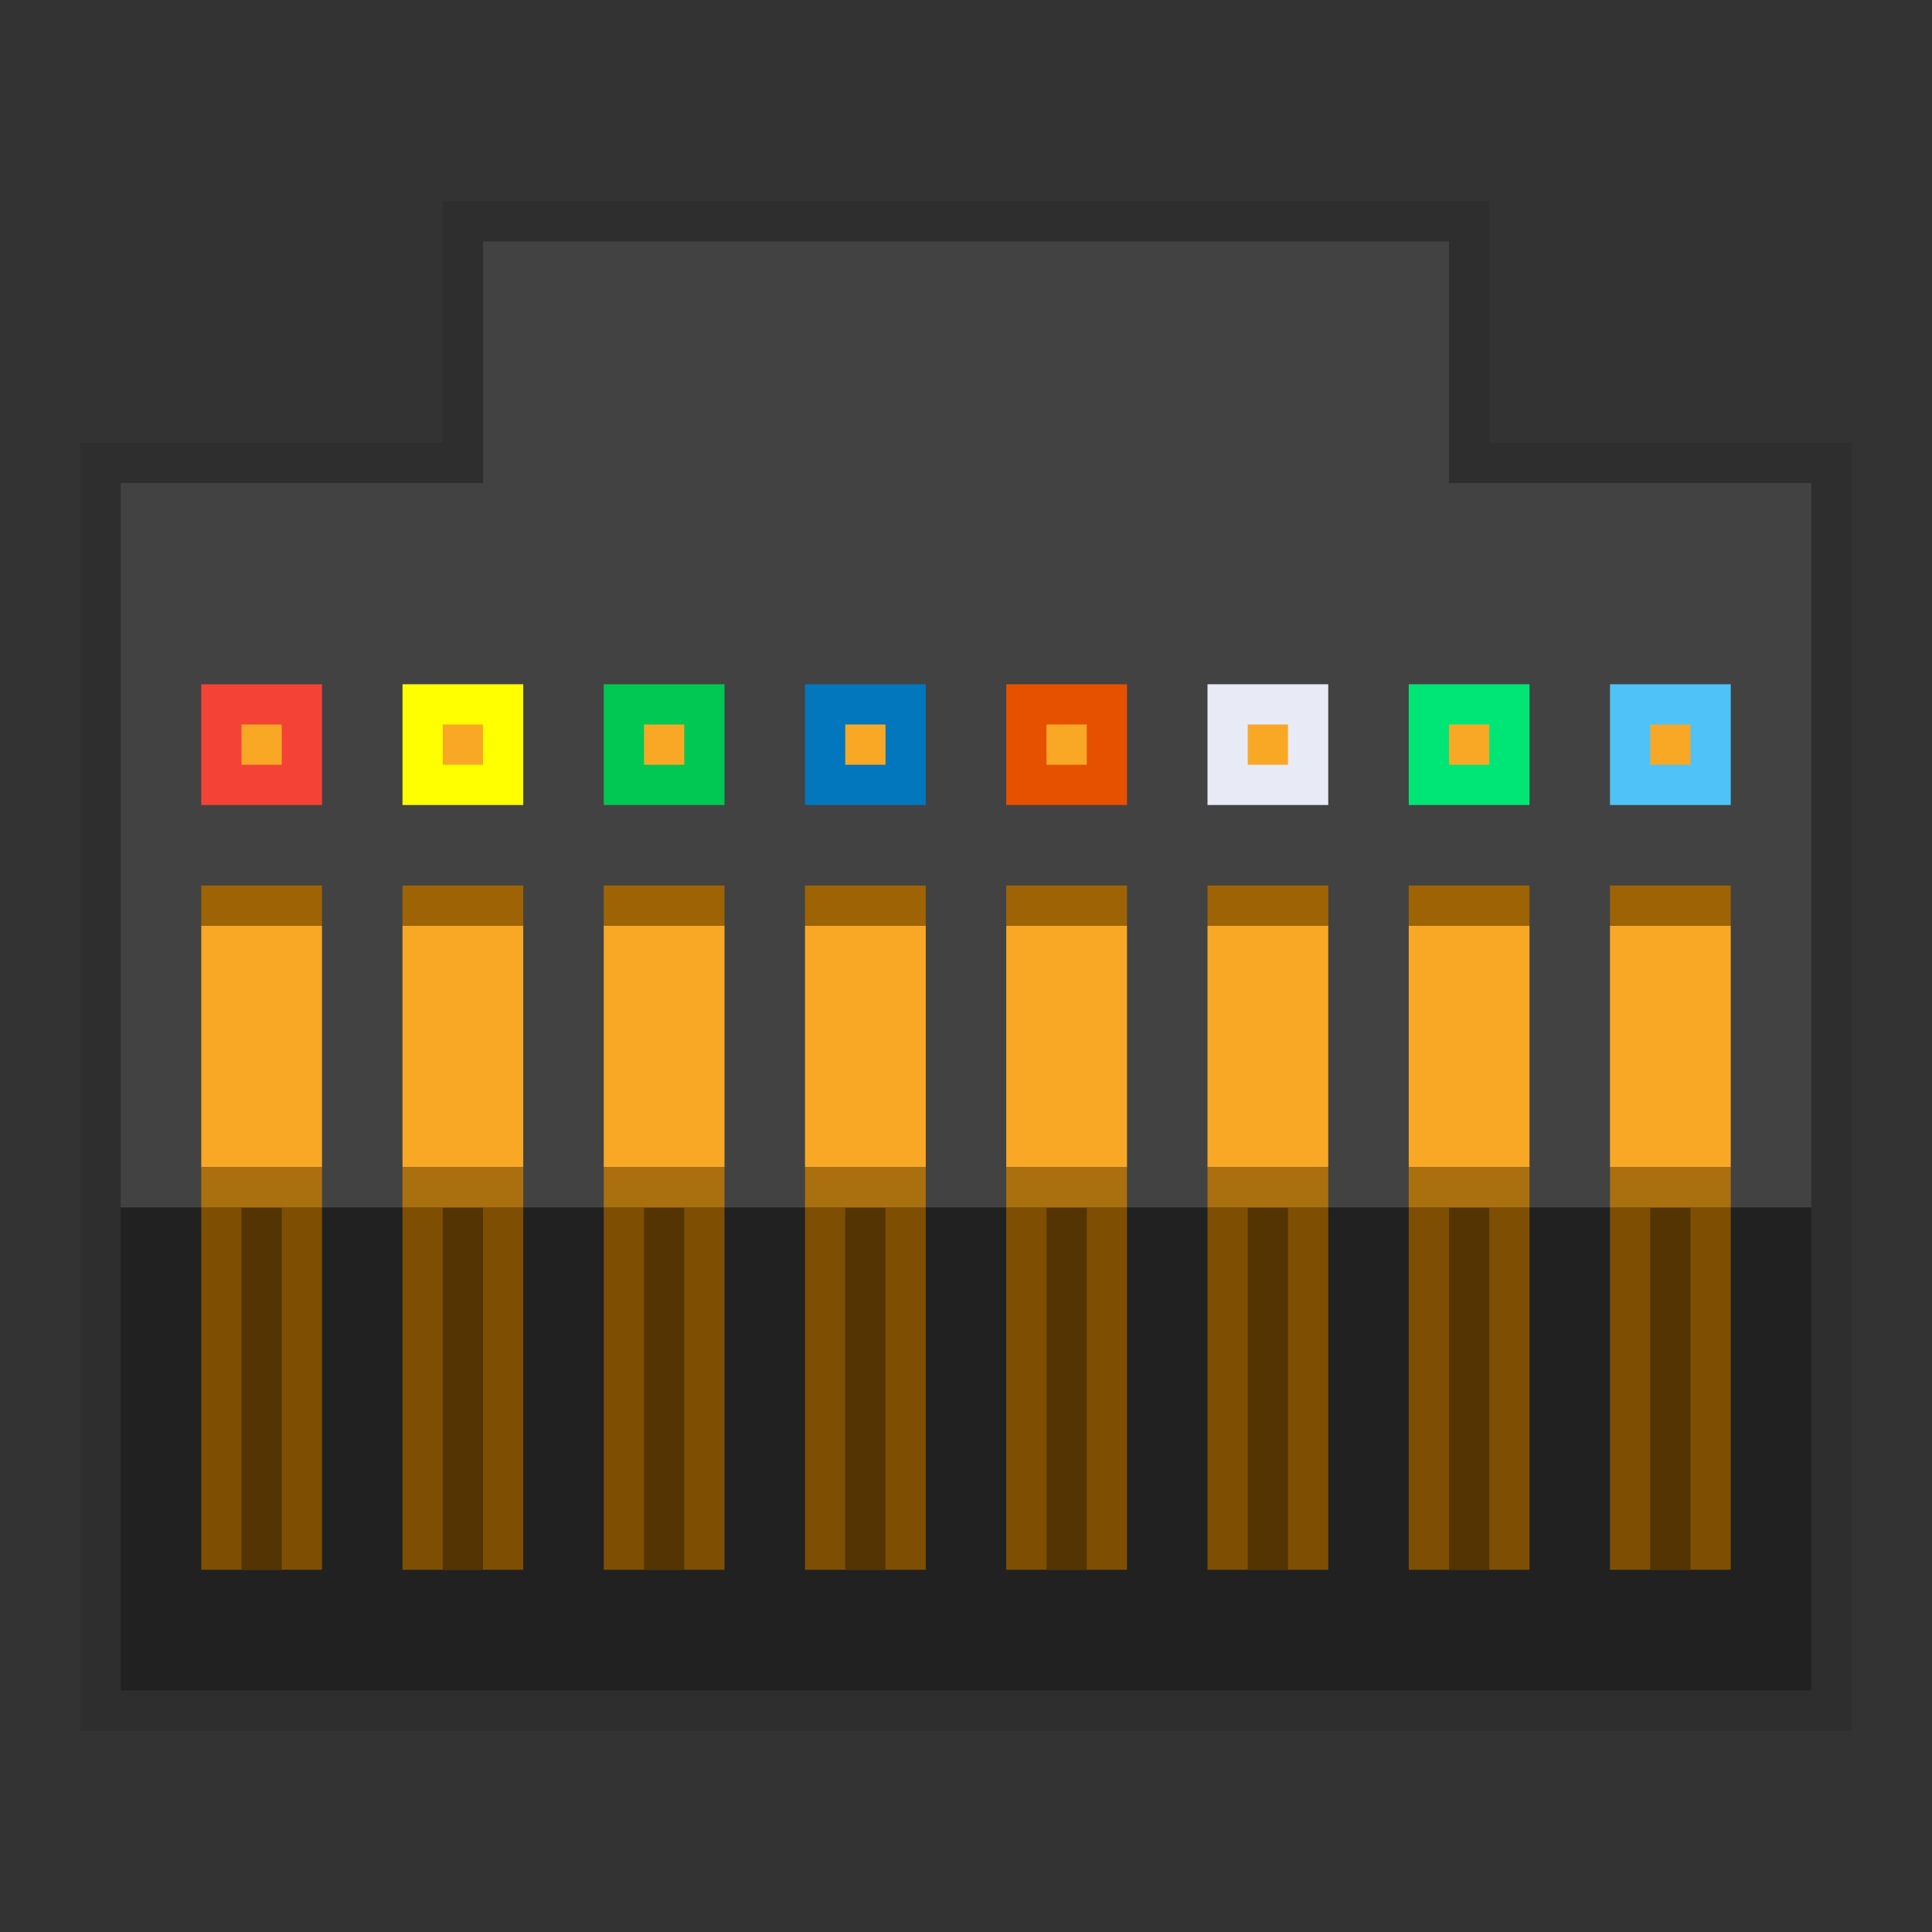 <?xml version="1.0" encoding="UTF-8" standalone="no"?>
<!-- Created with Inkscape (http://www.inkscape.org/) -->

<svg
   xmlns:dc="http://purl.org/dc/elements/1.1/"
   xmlns:cc="http://creativecommons.org/ns#"
   xmlns:rdf="http://www.w3.org/1999/02/22-rdf-syntax-ns#"
   xmlns:svg="http://www.w3.org/2000/svg"
   xmlns="http://www.w3.org/2000/svg"
   xmlns:sodipodi="http://sodipodi.sourceforge.net/DTD/sodipodi-0.dtd"
   xmlns:inkscape="http://www.inkscape.org/namespaces/inkscape"
   width="48"
   height="48"
   id="svg2"
   version="1.1"
   inkscape:version="0.48.4 r9939"
   sodipodi:docname="network-wired.svg">
  <rect width="100%" height="100%" fill="#333333" stroke="none"/>
  <defs
     id="defs4" />
  <sodipodi:namedview
     id="base"
     pagecolor="#ffffff"
     bordercolor="#666666"
     borderopacity="1.0"
     inkscape:pageopacity="0.0"
     inkscape:pageshadow="2"
     inkscape:zoom="11.583333"
     inkscape:cx="10.127187"
     inkscape:cy="19.804664"
     inkscape:document-units="px"
     inkscape:current-layer="layer1"
     showgrid="true"
     inkscape:snap-bbox="true"
     inkscape:window-width="1301"
     inkscape:window-height="744"
     inkscape:window-x="65"
     inkscape:window-y="24"
     inkscape:window-maximized="1"
     inkscape:object-nodes="true"
     inkscape:object-paths="true"
     inkscape:snap-nodes="true"
     inkscape:snap-global="true">
    <inkscape:grid
       type="xygrid"
       id="grid3003"
       empspacing="6"
       visible="true"
       enabled="true"
       snapvisiblegridlinesonly="true" />
  </sodipodi:namedview>
  <g
     inkscape:label="Layer 1"
     inkscape:groupmode="layer"
     id="layer1"
     transform="translate(0,-1004.362)">
    <path
       style="fill:#000000;fill-opacity:1;stroke:none;opacity:0.1"
       d="M 11 5 L 11 11 L 2 11 L 2 30 L 2 43 L 46 43 L 46 30 L 46 11 L 37 11 L 37 5 L 11 5 z M 12 6 L 36 6 L 36 12 L 45 12 L 45 30 L 45 42 L 3 42 L 3 30 L 3 12 L 12 12 L 12 6 z "
       transform="translate(0,1004.362)"
       id="path3985" />
    <g
       id="g3813"
       transform="translate(-47.998,993.362)" />
    <path
       style="fill:#424242;fill-opacity:1;stroke:none"
       d="m 3,12 0,18 42,0 0,-18 -9,0 0,-6 -24,0 0,6 z"
       id="rect3044"
       inkscape:connector-curvature="0"
       sodipodi:nodetypes="ccccccccc"
       transform="translate(0,1004.362)" />
    <rect
       style="fill:#212121;fill-opacity:1;stroke:none"
       id="rect3087"
       width="42"
       height="12"
       x="3"
       y="1034.362" />
    <rect
       style="fill:#f9a825;fill-opacity:1;stroke:none"
       id="rect3858"
       width="3"
       height="6"
       x="5"
       y="1027.362" />
    <rect
       y="1027.362"
       x="10"
       height="6"
       width="3"
       id="rect3875"
       style="fill:#f9a825;fill-opacity:1;stroke:none" />
    <rect
       style="fill:#f9a825;fill-opacity:1;stroke:none"
       id="rect3877"
       width="3"
       height="6"
       x="15"
       y="1027.362" />
    <rect
       y="1027.362"
       x="20"
       height="6"
       width="3"
       id="rect3879"
       style="fill:#f9a825;fill-opacity:1;stroke:none" />
    <rect
       style="fill:#f9a825;fill-opacity:1;stroke:none"
       id="rect3881"
       width="3"
       height="6"
       x="25"
       y="1027.362" />
    <rect
       y="1027.362"
       x="30"
       height="6"
       width="3"
       id="rect3883"
       style="fill:#f9a825;fill-opacity:1;stroke:none" />
    <rect
       y="1027.362"
       x="35"
       height="6"
       width="3"
       id="rect3885"
       style="fill:#f9a825;fill-opacity:1;stroke:none" />
    <rect
       style="fill:#f9a825;fill-opacity:1;stroke:none"
       id="rect3887"
       width="3"
       height="6"
       x="40"
       y="1027.362" />
    <rect
       y="1034.362"
       x="5"
       height="9"
       width="3"
       id="rect3889"
       style="fill:#7e4f03;fill-opacity:1;stroke:none" />
    <rect
       style="fill:#7e4f03;fill-opacity:1;stroke:none"
       id="rect3891"
       width="3"
       height="9"
       x="10"
       y="1034.362" />
    <rect
       y="1034.362"
       x="15"
       height="9"
       width="3"
       id="rect3893"
       style="fill:#7e4f03;fill-opacity:1;stroke:none" />
    <rect
       style="fill:#7e4f03;fill-opacity:1;stroke:none"
       id="rect3895"
       width="3"
       height="9"
       x="20"
       y="1034.362" />
    <rect
       y="1034.362"
       x="25"
       height="9"
       width="3"
       id="rect3897"
       style="fill:#7e4f03;fill-opacity:1;stroke:none" />
    <rect
       style="fill:#7e4f03;fill-opacity:1;stroke:none"
       id="rect3899"
       width="3"
       height="9"
       x="30"
       y="1034.362" />
    <rect
       style="fill:#7e4f03;fill-opacity:1;stroke:none"
       id="rect3901"
       width="3"
       height="9"
       x="35"
       y="1034.362" />
    <rect
       y="1034.362"
       x="40"
       height="9"
       width="3"
       id="rect3903"
       style="fill:#7e4f03;fill-opacity:1;stroke:none" />
    <rect
       y="-1024.362"
       x="5"
       height="3"
       width="3"
       id="rect3905"
       style="fill:#f44336;fill-opacity:1;stroke:none"
       transform="scale(1,-1)" />
    <rect
       style="fill:#ffff00;fill-opacity:1;stroke:none"
       id="rect3907"
       width="3"
       height="3"
       x="10"
       y="-1024.362"
       transform="scale(1,-1)" />
    <rect
       y="-1024.362"
       x="15"
       height="3"
       width="3"
       id="rect3909"
       style="fill:#00c853;fill-opacity:1;stroke:none"
       transform="scale(1,-1)" />
    <rect
       style="fill:#0277bd;fill-opacity:1;stroke:none"
       id="rect3911"
       width="3"
       height="3"
       x="20"
       y="-1024.362"
       transform="scale(1,-1)" />
    <rect
       y="-1024.362"
       x="25"
       height="3"
       width="3"
       id="rect3913"
       style="fill:#e65100;fill-opacity:1;stroke:none"
       transform="scale(1,-1)" />
    <rect
       style="fill:#e8eaf6;fill-opacity:1;stroke:none"
       id="rect3915"
       width="3"
       height="3"
       x="30"
       y="-1024.362"
       transform="scale(1,-1)" />
    <rect
       style="fill:#00e676;fill-opacity:1;stroke:none"
       id="rect3917"
       width="3"
       height="3"
       x="35"
       y="-1024.362"
       transform="scale(1,-1)" />
    <rect
       y="-1024.362"
       x="40"
       height="3"
       width="3"
       id="rect3919"
       style="fill:#4fc3f7;fill-opacity:1;stroke:none"
       transform="scale(1,-1)" />
    <rect
       style="fill:#f9a825;fill-opacity:1;stroke:none"
       id="rect3921"
       width="1"
       height="1"
       x="6"
       y="18"
       transform="translate(0,1004.362)" />
    <rect
       style="fill:#f9a825;fill-opacity:1;stroke:none"
       id="rect3923"
       width="1"
       height="1"
       x="11"
       y="18"
       transform="translate(0,1004.362)" />
    <rect
       style="fill:#f9a825;fill-opacity:1;stroke:none"
       id="rect3925"
       width="1"
       height="1"
       x="16"
       y="18"
       transform="translate(0,1004.362)" />
    <rect
       style="fill:#f9a825;fill-opacity:1;stroke:none"
       id="rect3927"
       width="1"
       height="1"
       x="21"
       y="18"
       transform="translate(0,1004.362)" />
    <rect
       style="fill:#f9a825;fill-opacity:1;stroke:none"
       id="rect3929"
       width="1"
       height="1"
       x="26"
       y="18"
       transform="translate(0,1004.362)" />
    <rect
       style="fill:#f9a825;fill-opacity:1;stroke:none"
       id="rect3931"
       width="1"
       height="1"
       x="31"
       y="18"
       transform="translate(0,1004.362)" />
    <rect
       style="fill:#f9a825;fill-opacity:1;stroke:none"
       id="rect3933"
       width="1"
       height="1"
       x="36"
       y="18"
       transform="translate(0,1004.362)" />
    <rect
       style="fill:#f9a825;fill-opacity:1;stroke:none"
       id="rect3935"
       width="1"
       height="1"
       x="41"
       y="18"
       transform="translate(0,1004.362)" />
    <rect
       style="fill:#533402;fill-opacity:1;stroke:none"
       id="rect3937"
       width="1"
       height="9"
       x="6"
       y="1034.362" />
    <rect
       y="1034.362"
       x="11"
       height="9"
       width="1"
       id="rect3939"
       style="fill:#533402;fill-opacity:1;stroke:none" />
    <rect
       style="fill:#533402;fill-opacity:1;stroke:none"
       id="rect3941"
       width="1"
       height="9"
       x="16"
       y="1034.362" />
    <rect
       y="1034.362"
       x="21"
       height="9"
       width="1"
       id="rect3943"
       style="fill:#533402;fill-opacity:1;stroke:none" />
    <rect
       y="1034.362"
       x="26"
       height="9"
       width="1"
       id="rect3945"
       style="fill:#533402;fill-opacity:1;stroke:none" />
    <rect
       style="fill:#533402;fill-opacity:1;stroke:none"
       id="rect3947"
       width="1"
       height="9"
       x="31"
       y="1034.362" />
    <rect
       y="1034.362"
       x="36"
       height="9"
       width="1"
       id="rect3949"
       style="fill:#533402;fill-opacity:1;stroke:none" />
    <rect
       style="fill:#533402;fill-opacity:1;stroke:none"
       id="rect3951"
       width="1"
       height="9"
       x="41"
       y="1034.362" />
    <rect
       y="-1027.362"
       x="5"
       height="1"
       width="3"
       id="rect3953"
       style="fill:#9e6304;fill-opacity:1;stroke:none"
       transform="scale(1,-1)" />
    <rect
       style="fill:#9e6304;fill-opacity:1;stroke:none"
       id="rect3955"
       width="3"
       height="1"
       x="10"
       y="-1027.362"
       transform="scale(1,-1)" />
    <rect
       y="-1027.362"
       x="15"
       height="1"
       width="3"
       id="rect3957"
       style="fill:#9e6304;fill-opacity:1;stroke:none"
       transform="scale(1,-1)" />
    <rect
       style="fill:#9e6304;fill-opacity:1;stroke:none"
       id="rect3959"
       width="3"
       height="1"
       x="20"
       y="-1027.362"
       transform="scale(1,-1)" />
    <rect
       y="-1027.362"
       x="25"
       height="1"
       width="3"
       id="rect3961"
       style="fill:#9e6304;fill-opacity:1;stroke:none"
       transform="scale(1,-1)" />
    <rect
       style="fill:#9e6304;fill-opacity:1;stroke:none"
       id="rect3963"
       width="3"
       height="1"
       x="30"
       y="-1027.362"
       transform="scale(1,-1)" />
    <rect
       style="fill:#9e6304;fill-opacity:1;stroke:none"
       id="rect3965"
       width="3"
       height="1"
       x="35"
       y="-1027.362"
       transform="scale(1,-1)" />
    <rect
       y="-1027.362"
       x="40"
       height="1"
       width="3"
       id="rect3967"
       style="fill:#9e6304;fill-opacity:1;stroke:none"
       transform="scale(1,-1)" />
    <rect
       y="-1034.362"
       x="5"
       height="1"
       width="3"
       id="rect3969"
       style="fill:#aa700f;fill-opacity:1;stroke:none"
       transform="scale(1,-1)" />
    <rect
       style="fill:#aa700f;fill-opacity:1;stroke:none"
       id="rect3971"
       width="3"
       height="1"
       x="10"
       y="-1034.362"
       transform="scale(1,-1)" />
    <rect
       y="-1034.362"
       x="15"
       height="1"
       width="3"
       id="rect3973"
       style="fill:#aa700f;fill-opacity:1;stroke:none"
       transform="scale(1,-1)" />
    <rect
       style="fill:#aa700f;fill-opacity:1;stroke:none"
       id="rect3975"
       width="3"
       height="1"
       x="20"
       y="-1034.362"
       transform="scale(1,-1)" />
    <rect
       y="-1034.362"
       x="25"
       height="1"
       width="3"
       id="rect3977"
       style="fill:#aa700f;fill-opacity:1;stroke:none"
       transform="scale(1,-1)" />
    <rect
       style="fill:#aa700f;fill-opacity:1;stroke:none"
       id="rect3979"
       width="3"
       height="1"
       x="30"
       y="-1034.362"
       transform="scale(1,-1)" />
    <rect
       style="fill:#aa700f;fill-opacity:1;stroke:none"
       id="rect3981"
       width="3"
       height="1"
       x="35"
       y="-1034.362"
       transform="scale(1,-1)" />
    <rect
       y="-1034.362"
       x="40"
       height="1"
       width="3"
       id="rect3983"
       style="fill:#aa700f;fill-opacity:1;stroke:none"
       transform="scale(1,-1)" />
  </g>
</svg>
